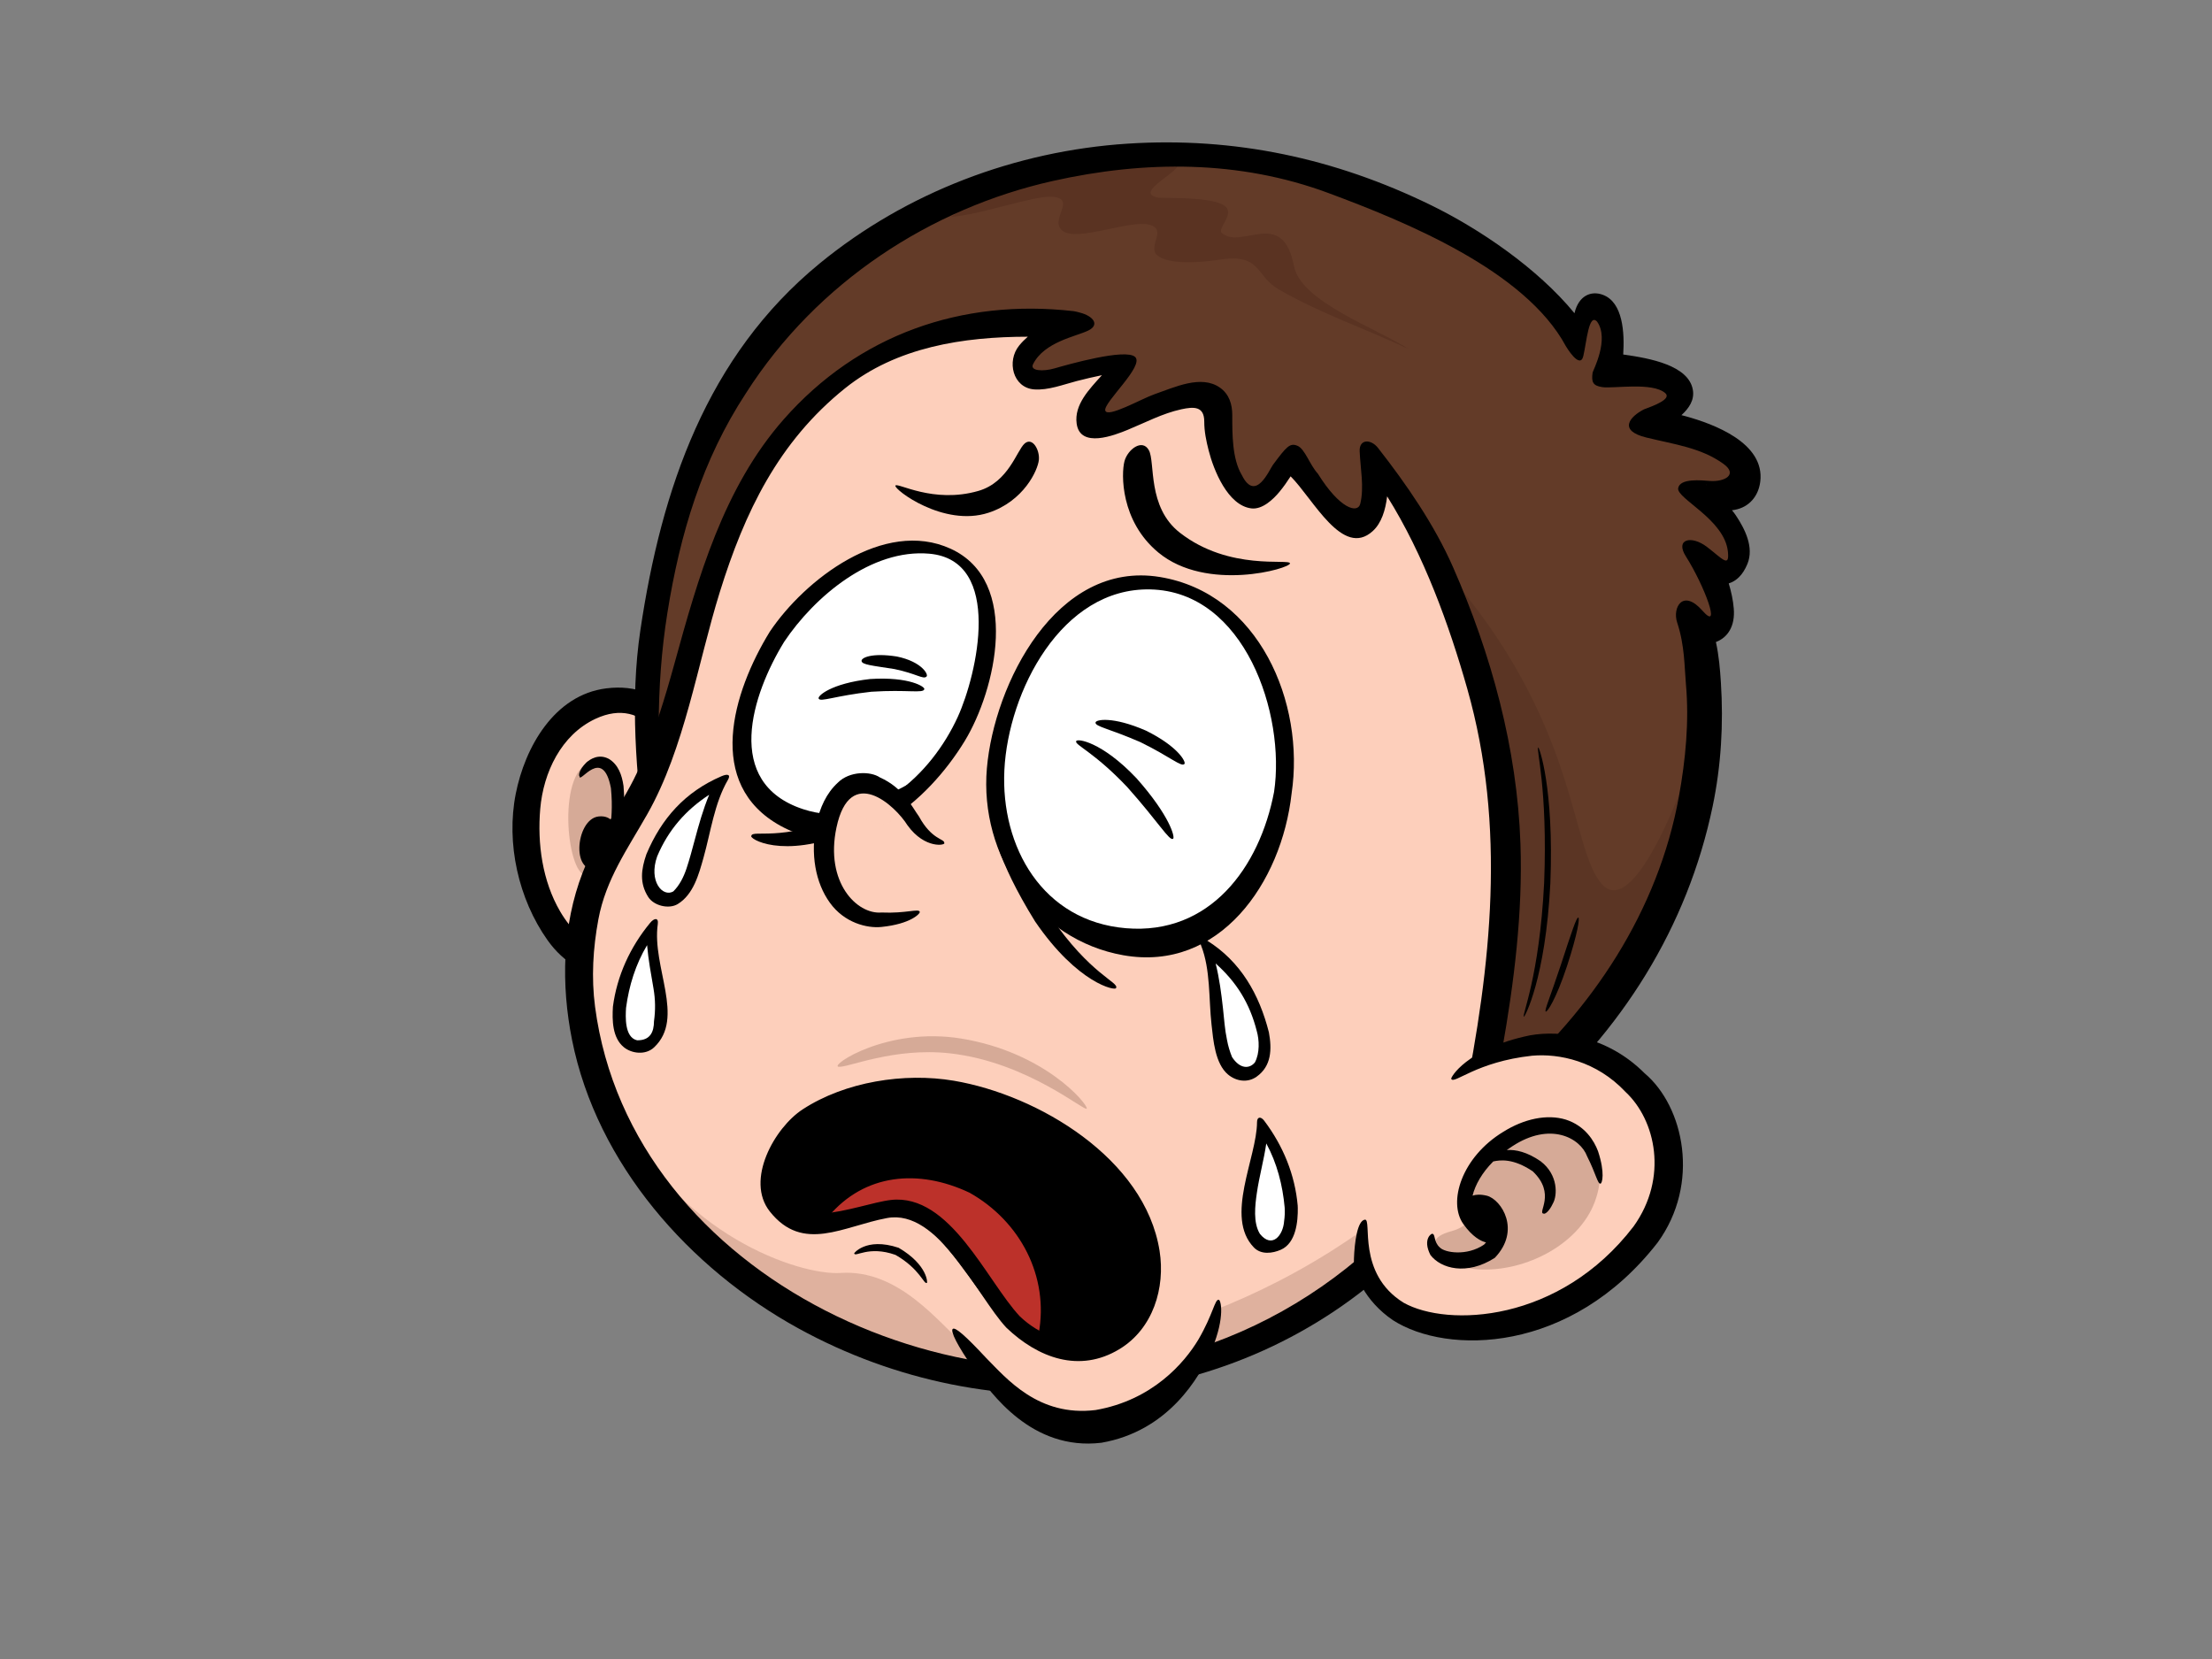 <?xml version="1.0" encoding="utf-8"?>
<!-- Generator: Adobe Illustrator 17.0.0, SVG Export Plug-In . SVG Version: 6.00 Build 0)  -->
<!DOCTYPE svg PUBLIC "-//W3C//DTD SVG 1.1//EN" "http://www.w3.org/Graphics/SVG/1.1/DTD/svg11.dtd">
<svg version="1.1" id="Layer_1" xmlns="http://www.w3.org/2000/svg" xmlns:xlink="http://www.w3.org/1999/xlink" x="0px" y="0px"
	 width="800px" height="600px" viewBox="0 0 800 600" enable-background="new 0 0 800 600" xml:space="preserve">
<rect x="0" y="0" width="800" height="600" fill="#808080" stroke="none"/>
<g>
	<g>
		<g>
			<g>
				<path fill="#FDCFBB" d="M250.36,284.603c-2.781-27.464-21.084-37.199-39.344-27.861c-31.59,18.154-23.989,77.103,2.017,90.136
					c7.448,3.735,17.729,2.713,24.764-9.788L250.36,284.603z"/>
				<path opacity="0.5" fill="#B18675" d="M210.009,315.48c8.93,9.847,22.676-35.061,8.86-39.692
					C202.075,270.159,203.634,308.452,210.009,315.48z"/>
				<g>
					<path fill="none" d="M250.36,284.603c-2.781-27.464-21.084-37.199-39.344-27.861c-31.59,18.154-23.989,77.103,2.017,90.136
						c7.448,3.735,17.729,2.713,24.764-9.788"/>
					<path d="M255.056,283.775c-2.495-19.517-13.956-37.567-35.806-34.817c-18.835,2.374-29.413,21.371-32.723,38.121
						c-3.544,17.941,0.981,38.106,11.495,52.943c11.897,16.788,32.471,17.576,43.679-0.197c3.272-5.187-4.523-10.684-7.809-5.471
						c-9.981,15.82-23.664,8.334-31.282-4.675c-6.461-11.043-8.306-24.568-7.227-37.135c1.13-13.149,7.557-26.759,19.96-32.564
						c18.326-8.578,28.375,10.24,30.32,25.449C246.444,291.536,255.835,289.854,255.056,283.775L255.056,283.775z"/>
				</g>
			</g>
			<g>
				<path fill="none" d="M209.598,280.79c4.557-6.643,10.293-7.376,12.95,0.342c2.561,7.442,0.667,17.217-1.947,24.404"/>
				<g>
					<g>
						<path d="M220.602,305.536c-1.89-0.405,1.712-6.866,0.35-20.485c-2.93-15.459-11.381-1.338-11.353-4.261
							c-0.367-0.261-0.367-2.176,2.452-5.015c1.331-1.157,4.444-3.312,8.187-1.297c3.361,2.066,4.709,5.833,5.262,9.765
							C226.983,300.473,220.991,305.895,220.602,305.536z"/>
					</g>
				</g>
			</g>
			<g>
				<path fill="#633B28" d="M234.629,304.485c-5.597-41.276,0.854-102.727,21.443-148.38
					C310.201,51.533,428.729,46.459,485.114,67.842c71.224,24.619,86.877,57.134,86.959,57.302c0,0,1.922-15.364,6.109-10.603
					c4.181,4.767,1.892,19.132,1.892,19.132s17.893,2.675,24.313,6.376c6.416,3.697-8.586,9.76-8.775,12.563
					c-0.187,2.805,28.214,4.045,33.715,17.101c5.512,13.054-14.232,7.593-17.67,8.285c-3.433,0.69,17.523,11.905,14.343,23.776
					c-2.518,9.397-12.247-1.936-12.247-1.936s17.302,34.59-2.348,25.77c7.111,11.366,18.988,102.565-63.037,171.785L234.629,304.485
					z"/>
				<path opacity="0.3" fill="#4C2A1C" d="M522.491,206.031c48.711,55.332,45.083,100.007,56.731,113.579
					c11.646,13.572,30.488-35.129,37.035-58.992c-2.478,35.662-16.914,79.309-54.306,129.926l-31.547-5.134
					C547.263,334.323,528.908,258.844,522.491,206.031z"/>
				<g>
					<path fill="none" d="M556.336,270.339c5.501,23.691,5.147,69.547-5.176,97.357"/>
					<g>
						<g>
							<path d="M551.161,367.696c-0.953-0.246,5.563-14.047,7.298-48.399c1.34-34.344-3.053-48.828-2.123-48.958
								c0.268-0.216,5.726,14.393,4.372,49.064C558.956,354.106,551.346,367.968,551.161,367.696z"/>
						</g>
					</g>
				</g>
				<g>
					<path fill="none" d="M570.82,331.846c0,0-5.911,22.445-11.784,34.008"/>
					<g>
						<g>
							<path d="M559.036,365.855c-0.595-0.32,1.601-5.195,5.54-17.105c3.892-11.926,5.605-17.075,6.244-16.903
								c0.563,0.146-0.183,5.582-4.107,17.614C562.735,361.492,559.527,366.146,559.036,365.855z"/>
						</g>
					</g>
				</g>
				<path opacity="0.6" fill="#542E1F" d="M343.888,78.422c10.098-0.556,30.003-7.733,36.52-7.279
					c9.51,0.62-1.361,8.489,3.992,12.398c5.357,3.913,23.946-4.008,31.069-2.331c7.121,1.671-0.805,8.022,3.183,11.217
					c3.987,3.2,14.703,2.671,22.288,1.491c15.468-2.403,12.871,5.816,21.685,10.839c15.576,8.877,30.445,13.795,46.777,21.443
					c-11.398-7.406-38.864-17.003-41.407-29.919c-2.007-10.206-6.308-12.642-12.952-11.593c-6.639,1.051-9.935,2.157-13.105-0.378
					c-2.087-1.673,5.529-7.351,0.42-10.228c-5.108-2.879-20.048-2.376-23.354-2.582c-8.788-1.516,5.208-8.106,6.803-11.313
					C374.663,57.077,343.888,78.422,343.888,78.422z"/>
				<g>
					<path fill="none" d="M234.629,304.485c-5.597-41.276,0.854-102.727,21.443-148.38
						C310.201,51.533,428.729,46.459,485.114,67.842c71.224,24.619,86.877,57.134,86.959,57.302c0,0,1.922-15.364,6.109-10.603
						c4.181,4.767,1.892,19.132,1.892,19.132s17.893,2.675,24.313,6.376c6.416,3.697-8.586,9.76-8.775,12.563
						c-0.187,2.805,28.214,4.045,33.715,17.101c5.512,13.054-14.232,7.593-17.67,8.285c-3.433,0.69,17.523,11.905,14.343,23.776
						c-2.518,9.397-12.247-1.936-12.247-1.936s17.302,34.59-2.348,25.77c7.111,11.366,18.988,102.565-63.037,171.785"/>
					<path d="M609.557,150.518c-0.48-0.132-0.962-0.246-1.444-0.37c2.669-2.439,4.788-5.416,4.125-9.183
						c-1.548-8.784-15.342-11.387-25.182-12.752c0.505-7.873-0.07-18.884-7.359-21.587c-4.2-1.561-8.746,0.191-10.266,6.654
						c-13.43-16.36-34.405-30.537-51.909-39.085c-34.759-16.975-71.086-24.736-109.674-22.241
						c-40.509,2.616-80.002,17.572-111.423,43.337c-40.86,33.505-57.226,81.59-64.823,132.586
						c-3.813,25.592-1.512,51.985,1.777,77.675c1.04,8.145,8.55,5.935,7.512-2.17c-3.448-26.971-3.803-54.941,0.476-81.719
						c4.548-28.452,12.521-55.225,28.407-79.45c25.778-40.409,67.124-66.925,110.908-76.742c33.354-7.48,67.47-7.648,99.737,4.336
						c28.224,10.484,71.158,28.05,85.858,55.332c0.055,0.098,5.155,8.752,6.355,3.597c1.201-5.155,1.976-15.652,4.973-12.413
						c4.557,6.357-1.518,17.752-1.616,18.409c-0.529,3.576,0.204,4.771,3.484,5.274c3.987,0.613,18.103-1.915,22.78,2.163
						c2.431,2.119-4.077,4.556-7.675,5.875c-5.157,2.639-9.472,7.673,0.839,10.192c10.312,2.52,19.738,3.684,27.819,9.474
						c5.52,3.956,0.397,6.614-4.796,6.236c-3.07-0.223-10.913-1.081-11.512,2.637c-0.599,3.718,16.787,11.274,17.986,22.905
						c0.618,5.992-1.917,2.639-7.554-1.678c-5.637-4.317-11.61-2.856-7.674,3.357c6.835,10.792,13.071,27.7,5.996,19.667
						c-7.075-8.034-10.907-1.064-9.113,4.317c2.758,8.274,2.616,16.154,3.17,22.318c1.208,13.517-0.132,27.298-2.542,40.609
						c-7.478,41.307-31.435,77.43-62.943,104.468c-6.215,5.334,1.99,15.05,8.228,9.697c33.906-29.099,57.795-66.814,66.935-110.7
						c3.06-14.697,3.932-29.78,2.962-44.747c-0.295-4.54-0.703-9.714-1.801-14.599c4.243-1.607,7.001-5.68,6.459-12.136
						c-0.255-3.034-0.911-6.072-1.815-9.062c2.692-0.834,5.081-2.988,6.739-7.019c2.495-6.058-0.909-12.695-4.181-17.608
						c-0.425-0.637-0.9-1.244-1.393-1.838c0.303-0.045,0.609-0.077,0.909-0.13c5.346-0.941,8.686-5.017,9.327-10.213
						C638.355,160.179,619.802,153.332,609.557,150.518z M617.218,175.569C616.854,175.063,617.001,174.999,617.218,175.569
						L617.218,175.569z"/>
				</g>
			</g>
			<g>
				<path fill="#FDCFBB" d="M387.769,117.589c-86.528-10.786-119.182,62.272-124.416,78.428
					c-16.895,40.684-15.797,72.874-43.728,111.801c-31.169,62.434,11.986,145.141,88.679,176.257
					c150.856,58.644,222.425-66.67,222.159-66.237c0,0,10.724-47.259,12.073-71.298c15.275-97.716-44.667-181.618-45.732-182.875
					c0,0,1.524,35.49-10.512,23.079c-11.737-12.104-20.899-23.542-21.43-21.559c-0.533,1.979-9.612,17.606-14.19,12.676
					c-2.202-2.368-10.767-13.569-10.068-28.209c0.331-6.913-6.902-7.213-12.334-6.869c-11.143,0.711-31.881,15.067-33.872,9.54
					c-1.992-5.531,18.856-22.211,12.676-22.526c-11-0.898-33.286,8.926-35.031,5.068C366.79,123.226,394.25,117.957,387.769,117.589
					z"/>
				<path opacity="0.4" fill="#B18675" d="M493.324,444.492c-65.727,46.949-136.149,48.962-144.869,41.584
					c-8.72-7.378-23.279-27.125-44.442-25.696c-14.72,0.994-59.3-13.808-80.311-58.814c-0.669,8.051,79.142,171.7,269.622,58.351
					C496.428,458.07,494.664,451.199,493.324,444.492z"/>
				<g>
					<path fill="none" d="M387.769,117.589c-86.528-10.786-119.182,62.272-124.416,78.428
						c-16.895,40.684-15.797,72.874-43.728,111.801c-31.169,62.434,11.986,145.141,88.679,176.257
						c150.856,58.644,222.425-66.67,222.159-66.237c0,0,10.724-47.259,12.073-71.298c15.275-97.716-44.667-181.618-45.732-182.875
						c0,0,1.524,35.49-10.512,23.079c-11.737-12.104-20.899-23.542-21.43-21.559c-0.533,1.979-9.612,17.606-14.19,12.676
						c-2.202-2.368-10.767-13.569-10.068-28.209c0.331-6.913-6.902-7.213-12.334-6.869c-11.143,0.711-31.881,15.067-33.872,9.54
						c-1.992-5.531,18.856-22.211,12.676-22.526c-11-0.898-33.286,8.926-35.031,5.068
						C366.79,123.226,394.25,117.957,387.769,117.589z"/>
					<path d="M549.894,305.222c-1.189-34.592-10.514-68.555-24.394-100.122c-6.695-15.223-16.795-29.938-27.146-43.131
						c-2.506-3.198-6.79-3.289-6.612,1.214c0.236,6.17,1.69,12.963,0.225,18.982c-0.906,3.718-7.419,1.877-15.309-10.803
						c-3.028-3.318-4.697-9.015-7.421-10.143c-2.724-1.128-3.945,0.282-8.83,6.856c-1.382,1.86-6.293,13.807-11.27,3.758
						c-3.52-5.83-3.476-14.922-3.469-21.7c0.008-3.92-1.121-7.601-4.473-9.947c-6.788-4.756-16.423-0.1-23.526,2.34
						c-4.797,1.65-17.285,8.828-17.941,5.917c-0.656-2.911,14.275-16.158,10.801-19.351c-3.474-3.193-24.356,2.756-29.118,4.132
						c-4.227,1.221-9.017,0.934-7.797-1.503c4.04-8.077,15.476-10.007,19.903-12.141c4.427-2.134,1.796-5.329-3.007-6.536
						c-0.766-0.193-1.488-0.427-2.261-0.518c-40.448-4.597-77.787,8.467-104.786,39.114c-21.812,24.763-30.968,57.221-39.529,88.329
						c-3.474,12.631-7.314,25.084-12.491,37.133c-5.816,13.531-15.425,24.766-20.712,38.46c-7.415,19.199-7.843,40.531-3.845,60.519
						c8.994,44.966,42.469,82.679,81.827,104.321c70.511,38.77,158.504,30.676,217.097-24.753
						c10.769-10.187,21.402-21.933,28.815-34.883c1.703-2.975,1.989-7.344,2.688-10.623c2.159-10.075,4.13-20.19,5.935-30.335
						C547.592,355.343,550.751,330.081,549.894,305.222z M529.258,399.182c-1.092,5.45-2.257,10.886-3.459,16.313
						c-0.174,0.395-0.503,1.075-1.045,1.922c-4.064,6.359-8.744,12.325-13.653,18.045c-19.426,22.634-44.586,40.152-72.617,50.31
						c-88.641,32.118-210.279-23.043-223.272-121.668c-1.386-10.527-0.739-21.177,1.195-31.583
						c2.707-14.572,10.55-25.472,17.716-38.101c13.472-23.748,18.173-54.478,26.199-80.271
						c8.996-28.927,21.164-54.323,45.261-73.687c18.644-14.982,42.826-18.663,66.135-18.689c-1.113,0.983-2.176,2.026-3.134,3.21
						c-4.573,5.641-2.291,15.243,5.419,15.848c5.049,0.395,10.599-1.765,15.396-3.013c3.028-0.785,6.066-1.493,9.13-2.125
						c-4.631,5.134-10.077,10.673-9.14,17.512c1.248,9.111,13.763,4.178,18.468,2.242c6.404-2.629,12.546-5.924,19.355-7.416
						c4.546-0.994,8.33-1.161,8.325,4.455c-0.004,3.559,0.718,7,1.59,10.427c1.8,7.092,6.905,19.914,15.449,20.952
						c3.972,0.482,7.93-3.282,10.196-6.036c1.467-1.781,2.765-3.629,4-5.557c8.175,8.132,18.806,29.715,29.702,19.799
						c3.164-2.881,4.597-7.576,5.206-12.569c13.264,21.173,22.426,46.524,28.976,69.587
						C544.819,298.965,539.305,349.16,529.258,399.182z"/>
				</g>
			</g>
			<g>
				<path fill="#FFFFFF" d="M281.002,230.297c-18.46,29.033-16.795,51.299,1.811,62.239c18.946,11.145,43.367,5.402,61.822-23.625
					c15.875-24.956,17.375-57.457-1.96-67.485C327.561,193.588,296.873,205.341,281.002,230.297z"/>
				<g>
					<path fill="none" d="M281.002,230.297c-18.46,29.033-16.795,51.299,1.811,62.239c18.946,11.145,43.367,5.402,61.822-23.625
						c15.875-24.956,17.375-57.457-1.96-67.485C327.561,193.588,296.873,205.341,281.002,230.297z"/>
					<path d="M343.776,198.444c-24.075-10.982-52.767,11.19-65.377,30.029c-13.44,21.888-23.551,55.13,3.932,70.224
						c26.458,14.533,53.232-8.761,66.613-30.764C360.053,249.667,369.444,210.15,343.776,198.444z M346.402,259.252
						c-9.586,21.031-31.464,41.477-55.985,33.384c-28.961-9.557-18.483-41.509-6.811-60.517
						c11.013-16.453,31.594-33.713,52.485-31.868C363.008,202.627,353.36,243.998,346.402,259.252z"/>
				</g>
			</g>
			<g>
				<path fill="none" d="M335.489,281.228c0,0-37.921,29.195-63.735,21.005"/>
				<g>
					<g>
						<path d="M271.755,302.233c0.548-2.189,10.559,2.17,32.57-6.807c21.576-9.446,30.001-15.875,31.165-14.198
							c0.873,1.008-6.019,9.888-28.859,19.912C282.888,310.895,270.545,303.213,271.755,302.233z"/>
					</g>
				</g>
			</g>
			<g>
				<path fill="#FFFFFF" d="M463.951,286.714c-6.877,39.605-33.84,57.017-61.807,51.421c-28.481-5.703-47.733-30.216-40.856-69.821
					c5.913-34.052,32.314-61.688,60.538-56.036C450.05,217.929,469.864,252.665,463.951,286.714z"/>
				<g>
					<path fill="none" d="M463.951,286.714c-6.877,39.605-33.84,57.017-61.807,51.421c-28.481-5.703-47.733-30.216-40.856-69.821
						c5.913-34.052,32.314-61.688,60.538-56.036C450.05,217.929,469.864,252.665,463.951,286.714z"/>
					<path d="M419.486,208.68c-37.496-6.151-59.939,38.741-62.566,69.184c-2.73,31.609,17.865,62.048,49.342,67.613
						c34.749,6.145,57.253-26.182,60.856-58.464C472.052,254.152,455.293,214.555,419.486,208.68z M407.225,335.703
						c-30.114-2.512-45.363-29.364-43.977-57.24c1.408-28.228,20.589-66.008,52.788-65.294c34.237,0.76,48.954,45.251,44.748,73.243
						C455.562,313.749,437.568,338.236,407.225,335.703z"/>
				</g>
			</g>
			<g>
				<path fill="#FDCFBB" d="M341.51,304.834c-11.659-0.58-12.799-18.3-27.286-21.536c-21.808-4.873-26.944,64.15,18.419,46.474"/>
				<g>
					<path fill="none" d="M341.51,304.834c-11.659-0.58-12.799-18.3-27.286-21.536c-21.808-4.873-26.944,64.15,18.419,46.474"/>
					<g>
						<g>
							<path d="M332.642,329.771c0.257,0.565-3.198,4.397-13.89,5.476c-5.136,0.525-13.383-1.454-18.644-8.799
								c-5.159-7.164-7.121-17.531-4.813-28.723c1.257-5.58,3.51-10.82,7.75-14.695c4.189-4.193,11.797-4.183,15.205-1.851
								c8.448,3.771,11.465,10.457,14.117,14.13c4.633,8.491,9.196,7.988,9.141,9.529c0.76,0.841-6.96,2.427-13.306-6.367
								c-4.391-7.09-20.786-22.322-25.687,0.836c-4.195,19.78,7.365,31.49,16.3,30.715
								C327.696,330.419,332.285,328.482,332.642,329.771z"/>
						</g>
					</g>
				</g>
			</g>
			<g>
				<path d="M415.499,162.818c2.386,4.306-0.695,20.579,11.242,29.868c17.929,13.946,39.622,9.234,39.802,11.06
					c0.178,1.83-30.133,10.595-47.662-3.966c-13.672-11.359-13.396-28.409-12.206-32.942
					C407.798,162.57,413.117,158.51,415.499,162.818z"/>
			</g>
			<g>
				<path d="M370.565,160.421c-2.837,2.484-5.794,13.967-16.706,17.122c-16.381,4.743-29.413-3.227-30.023-1.907
					c-0.612,1.321,17.411,15.13,33.679,9.801c12.688-4.159,17.839-15.325,18.207-19.133
					C376.066,162.725,373.397,157.935,370.565,160.421z"/>
			</g>
			<path d="M216.492,295.281c-8.548,0.947-10.279,22.768,0.849,18.561C224.312,311.208,226.325,294.19,216.492,295.281z"/>
			<g>
				<g>
					<path fill="#FDCFBB" d="M524.882,390.222c28.248-21.481,59.744-13.481,73.948,11.128c22.766,44.323-39.892,88.951-83.91,76.893
						c-12.604-3.448-24.434-13.612-21.861-30.866L524.882,390.222z"/>
					<path opacity="0.5" fill="#B18675" d="M533.054,458.936c16.914,1.82,37.785-8.115,43.783-24.424
						c6.584-17.91-5.903-31.074-24.012-24.797c-9.841,3.412-21.005,8.047-20.674,19.572c0.248,8.616,1.546,13.606-7.52,16.075
						C511.14,449.036,524.266,457.989,533.054,458.936z"/>
					<g>
						<path fill="none" d="M524.882,390.222c28.248-21.481,59.744-13.481,73.948,11.128c22.766,44.323-39.892,88.951-83.91,76.893
							c-12.604-3.448-24.434-13.612-21.861-30.866"/>
						<g>
							<g>
								<path d="M493.636,441.105c2.752-0.344-3.104,19.462,13.992,30.039c15.822,8.884,56.393,7.353,83.188-27.606
									c12.606-17.604,7.986-38.479-2.938-48.643c-10.51-11.177-23.95-13.933-33.757-13.085
									c-20.175,2.193-28.177,10.423-29.241,8.41c-0.546-0.142,5.321-10.996,28.432-15.773c11.213-2.019,28.097,0.34,41.467,13.701
									c14.294,12.052,20.222,39.929,4.726,61.238c-31.451,40.425-76.231,40.624-95.722,28.088
									c-10.192-6.922-14.519-16.95-14.101-22.438C489.893,449.414,490.883,441.449,493.636,441.105z"/>
							</g>
						</g>
					</g>
				</g>
				<path fill="none" d="M578.834,428.079c-5.86-50.172-74.004,2.412-39.698,21.251"/>
				<path fill="none" d="M530.381,434.251c10.336-3.316,15.007,9.661,9.994,16.561c-5.486,7.563-25.802,7.026-22.29-4.571"/>
				<g>
					<path fill="none" d="M538.042,420.134c6.811-6.971,30.246,2.55,20.188,18.778"/>
					<path d="M577.952,416.357c-1.404-3.752-4.684-9.183-11.627-11.427c-6.833-2.104-15.185-0.28-22.653,4.412
						c-15.067,9.153-20.077,25.407-14.444,33.333c3.295,4.665,6.384,6.228,8.211,6.659c-0.221,0.272-0.452,0.543-0.716,0.802
						c-6.257,4.264-14.266,2.913-16.005,1.008c-2.249-1.96-1.576-4.818-2.633-4.903c-0.185-0.367-3.752,1.76-0.75,7.648
						c3.773,4.937,13.126,7.514,23.252,1.045c9.589-9.96,2.446-21.06-2.8-22.477c-2.372-0.582-4.047-0.427-5.217-0.034
						c0.966-3.892,3.401-8.287,7.482-12.37c2.471-0.531,7.181-1.21,14.268,3.558c8.586,8.128,1.597,15.045,3.911,15.302
						c0.439,0.284,1.928-0.529,3.41-3.69c1.611-2.803,1.989-10.319-4.44-15.226c-4.896-3.395-9.056-4.289-12.268-4.066
						c0.646-0.463,1.306-0.921,2.006-1.363c13.625-8.964,24.555-3.104,27.065,3.629c3.193,6.325,3.803,10.073,4.831,9.882
						C579.439,428.02,580.564,424.279,577.952,416.357z"/>
				</g>
			</g>
			<g>
				<path fill="#FFFFFF" d="M466.99,436.53c0.578,8.769-2.958,13.888-7.72,14.198c-4.756,0.318-7.037-3.544-7.614-12.313
					c-0.582-8.773,4.932-20.678,4.508-32.11C463.042,414.745,466.412,427.757,466.99,436.53z"/>
				<g>
					<path fill="none" d="M466.99,436.53c0.578,8.769-2.958,13.888-7.72,14.198c-4.756,0.318-7.037-3.544-7.614-12.313
						c-0.582-8.773,4.932-20.678,4.508-32.11C463.042,414.745,466.412,427.757,466.99,436.53z"/>
					<path d="M469.363,436.755c-0.002-0.089-0.019-0.168-0.028-0.253c0.006-0.127,0.015-0.253,0.004-0.388
						c-0.987-11.274-5.266-21.689-12.113-30.78c-1.191-1.586-2.597-1.533-2.605,0.522c-0.051,12.831-11.803,34.292-1.13,45.31
						c2.603,2.688,6.701,2.159,9.765,0.807C468.733,449.562,469.444,441.74,469.363,436.755z M464.423,441.598
						c-0.346,5.248-4.385,10.096-8.767,4.643c-2.493-4.077-1.748-10.257-1.108-14.712c0.883-6.123,2.55-11.954,3.421-17.984
						c3.879,7.119,5.924,15.111,6.654,23.231C464.712,438.388,464.66,439.997,464.423,441.598z"/>
				</g>
			</g>
			<g>
				<path fill="#FFFFFF" d="M456.565,373.775c1.962,7.981-0.705,13.328-5.34,14.464c-4.629,1.138-7.484-2.015-9.442-9.992
					c-1.96-7.979-1.93-25.483-6.601-36.133C449.815,350.56,454.611,365.798,456.565,373.775z"/>
				<g>
					<path fill="none" d="M456.565,373.775c1.962,7.981-0.705,13.328-5.34,14.464c-4.629,1.138-7.484-2.015-9.442-9.992
						c-1.96-7.979-1.93-25.483-6.601-36.133C449.815,350.56,454.611,365.798,456.565,373.775z"/>
					<path d="M458.913,373.361c-3.465-13.678-10.158-25.574-22.364-33.199c-2.075-1.297-3.03-0.418-2.149,1.817
						c3.442,8.722,2.729,19.345,3.767,28.577c0.626,5.588,1.272,14.126,5.968,18.058c2.879,2.41,6.996,3.115,10.274,0.824
						C459.896,385.599,460.023,379.429,458.913,373.361z M453.857,384.226c-1.883,2.327-5.336,2.558-8.268-1.917
						c-0.824-2.007-1.435-4.072-1.824-6.194c-0.798-3.724-1.043-7.605-1.458-11.381c-0.605-5.499-1.321-10.96-2.654-16.285
						c7.521,6.726,12.309,14.338,14.871,24.438C455.458,376.121,455.635,380.892,453.857,384.226z"/>
				</g>
			</g>
			<g>
				<path fill="#FFFFFF" d="M224.044,364.295c-0.968,8.735,2.34,14.005,7.075,14.529c4.743,0.525,7.192-3.229,8.156-11.966
					c0.972-8.735-4.005-20.876-3.077-32.278C228.955,342.71,225.008,355.56,224.044,364.295z"/>
				<g>
					<path fill="none" d="M224.044,364.295c-0.968,8.735,2.34,14.005,7.075,14.529c4.743,0.525,7.192-3.229,8.156-11.966
						c0.972-8.735-4.005-20.876-3.077-32.278C228.955,342.71,225.008,355.56,224.044,364.295z"/>
					<path d="M237.892,334.23c0.346-2.442-1.265-2.285-2.784-0.441c-7.232,8.767-11.96,19.096-13.436,30.28
						c-0.297,4.852-0.236,11.224,3.926,14.648c2.818,2.321,7.856,3.009,10.975,0.066
						C247.873,368.113,235.694,349.765,237.892,334.23z M236.525,369.363c-0.04,3.775-1.272,6.93-6.102,6.877
						c-4.611-1.059-4.191-8.648-4.006-11.72c1.063-8.03,3.482-15.81,7.614-22.695c0.444,5.264,1.427,10.453,2.325,15.731
						C237.039,361.581,237.081,365.346,236.525,369.363z"/>
				</g>
			</g>
			<g>
				<path fill="#FFFFFF" d="M235.974,309.874c-3.128,7.595-1.293,13.279,3.117,15.098c4.408,1.82,7.701-0.871,10.833-8.465
					c3.13-7.593,5.73-24.906,11.941-34.736C246.13,287.93,239.106,302.281,235.974,309.874z"/>
				<g>
					<path fill="none" d="M235.974,309.874c-3.128,7.595-1.293,13.279,3.117,15.098c4.408,1.82,7.701-0.871,10.833-8.465
						c3.13-7.593,5.73-24.906,11.941-34.736C246.13,287.93,239.106,302.281,235.974,309.874z"/>
					<path d="M260.925,280.735c-13.181,5.673-21.691,15.249-27.158,28.235c-1.888,5.501-2.539,10.372,0.665,15.423
						c2.024,3.191,7.478,4.52,10.678,2.573c5.701-3.474,7.633-10.763,9.334-16.808c2.571-9.139,3.939-19.731,8.779-28.025
						C264.36,280.187,263.303,279.716,260.925,280.735z M251.234,303.87c-0.917,3.421-1.82,6.839-2.936,10.2
						c-0.996,3.002-2.514,6.102-4.794,8.33c-3.835,2.208-9.026-3.684-5.833-12.669c4.047-9.614,10.345-16.761,18.816-22.305
						C254.285,292.729,252.731,298.269,251.234,303.87z"/>
				</g>
			</g>
			<g>
				<path fill="none" d="M389.207,268.097c0,0,17.638,5.559,35.036,35.273"/>
				<g>
					<g>
						<path d="M424.243,303.369c-1.346,0.826-5.147-5.892-16.599-18.759c-11.892-12.544-18.965-15.194-18.438-16.513
							c0.14-1.183,9.232,0.06,21.816,13.358C423.088,295.041,425.098,302.939,424.243,303.369z"/>
					</g>
				</g>
			</g>
			<g>
				<path fill="none" d="M396.214,261.333c0,0,18.118,1.446,32.135,14.979"/>
				<g>
					<g>
						<path d="M428.349,276.312c-1.119,1.168-5.041-2.571-15.867-7.89c-11.092-4.852-16.436-5.644-16.268-7.089
							c-0.011-1.089,6.128-2.37,18.202,2.89C426.276,270.07,429.086,275.754,428.349,276.312z"/>
					</g>
				</g>
			</g>
			<g>
				<path fill="none" d="M296.088,252.659c0,0,17.402-8.701,38.201-3.404"/>
				<g>
					<g>
						<path d="M334.289,249.255c-0.391,1.612-6.098,0.07-19.164,0.922c-13.06,1.448-18.436,3.834-19.037,2.482
							c-0.576-0.892,4.45-5.497,18.612-7.083C328.966,244.665,334.648,248.449,334.289,249.255z"/>
					</g>
				</g>
			</g>
			<g>
				<path fill="none" d="M311.598,239.043c0,0,15.882-1.518,23.447,5.673"/>
				<g>
					<g>
						<path d="M335.045,244.716c-1.136,1.089-3.682-1.119-11.571-2.743c-8.041-1.268-11.776-1.565-11.877-2.93
							c-0.14-1.155,3.677-3.03,12.746-1.61C333.612,239.329,335.988,244.209,335.045,244.716z"/>
					</g>
				</g>
			</g>
			<g>
				<path fill="#FDCFBB" d="M344.547,480.651c14.345,18.305,25.32,34.67,47.525,34.286c19.544-0.344,45.567-17.368,48.694-44.853
					L344.547,480.651z"/>
				<g>
					<path fill="none" d="M344.547,480.651c14.345,18.305,25.32,34.67,47.525,34.286c19.544-0.344,45.567-17.368,48.694-44.853"/>
					<g>
						<g>
							<path d="M440.765,470.085c0.779-0.036,2.359,6.143-2.337,17.578c-4.642,10.846-16.115,29.97-40.102,34.131
								c-25.271,3.028-40.029-18.115-45.885-26.235c-6.467-9.272-8.688-14.066-7.894-14.907c0.847-0.896,4.737,2.554,12.111,10.476
								c7.293,7.323,18.842,21.36,39.554,18.835c20.479-3.537,32.093-16.956,37.212-25.515
								C438.721,475.381,439.358,469.81,440.765,470.085z"/>
						</g>
					</g>
				</g>
			</g>
			<g>
				<path d="M366.389,478.113c-14.116-14.478-25.587-40.461-41.076-41.048c-14.99-0.559-32.101,14.65-44.285-2.845
					c-8.321-11.949,5.737-28.422,14.939-32.725c23.271-10.867,43.41-9.595,59.319-5.181c42.131,11.686,78.52,56.824,53.298,84.28
					C395.566,494.768,378.134,490.152,366.389,478.113z"/>
				<path fill="#BC312A" d="M351.783,429.26c-23.383-12.064-45.682-5.017-57.151,13.34c9.782,0.703,20.702-5.905,30.681-5.535
					c15.489,0.586,26.959,26.57,41.076,41.048c3.265,3.349,6.975,6.087,10.897,8.039C383.391,464.686,372.69,440.052,351.783,429.26
					z"/>
				<path d="M353.15,427.308c-0.087-0.047-0.172-0.076-0.257-0.111c-0.093-0.059-0.18-0.123-0.284-0.172
					c-21.982-10.555-45.941-6.665-59.929,14.207c-0.923,1.376-0.142,3.737,1.728,3.741c7.714,0.017,14.75-2.435,22.141-4.395
					c11.967-3.174,18.869,2.461,26.203,11.105c10.744,12.663,18.169,28.093,33.169,36.424c1.202,0.665,3.198,0.499,3.603-1.127
					C385.463,463.13,374.537,439.205,353.15,427.308z M340.461,442.195c-13.755-12.417-25.628-3.894-40.836-2.234
					c12.997-15.504,32.552-17.36,51.062-8.582c18.309,10.329,28.764,30.26,24.967,50.981
					C360.488,472.245,353.859,454.289,340.461,442.195z"/>
				<g>
					<path fill="none" d="M366.389,478.113c-14.116-14.478-25.587-40.461-41.076-41.048c-14.99-0.559-32.101,14.65-44.285-2.845
						c-8.321-11.949,5.737-28.422,14.939-32.725c23.271-10.867,43.41-9.595,59.319-5.181c42.131,11.686,78.52,56.824,53.298,84.28
						C395.566,494.768,378.134,490.152,366.389,478.113z"/>
					<path d="M419.378,452.395c-5.281-33.424-44.019-56.393-74.394-61.532c-17.954-3.036-39.342,0.344-54.697,10.359
						c-10.092,6.58-20.865,25.566-11.867,36.93c11.958,15.103,26.532,5.323,42.38,2.374c18.729-3.484,32.592,28.335,43.166,39.643
						c11.457,10.956,26.428,16.542,40.913,7.752C417.059,480.534,421.489,465.75,419.378,452.395z M412.626,467.402
						c-5.743,21.991-29.661,22.188-43.811,8.652c-11.949-12.776-25.133-44.484-46.573-42.076
						c-12.185,1.37-40.805,14.752-40.52-9.005c0.225-18.377,25.447-25.5,39.187-27.865c30.165-5.194,61.574,10.295,80.598,33.129
						C409.959,440.385,416.096,454.104,412.626,467.402z"/>
				</g>
			</g>
			<g>
				<path fill="none" d="M360.836,298.441c9.119,21.835,21.963,47.386,43.802,59.052"/>
				<g>
					<g>
						<path d="M403.632,357.326c-0.023,1.136-13.786-1.433-29.269-24.058c-14.168-22.857-15.697-34.547-14.532-34.995
							c1.936-0.879,6.578,11.429,20.071,33.159C394.362,352.596,404.849,355.254,403.632,357.326z"/>
					</g>
				</g>
			</g>
		</g>
		<path opacity="0.6" fill="#FDCFBB" d="M321.244,292.793c-4.389-8.389-19.912-4.31-11.283,1.692
			C313.719,297.099,325.873,301.63,321.244,292.793z"/>
		<path opacity="0.5" fill="#B18675" d="M303.241,385.806c-3.157-0.486,17.718-14.565,44.418-10.194
			c29.972,4.905,45.387,23.302,45.387,25.243s-21.116-16.748-49.514-19.903C323.153,378.688,306.398,386.292,303.241,385.806z"/>
	</g>
	<g>
		<path fill="none" d="M308.934,453.293c12.24-5.671,21.139,0.452,26.311,10.644"/>
		<g>
			<g>
				<path d="M335.245,463.937c-1.081,0.845-2.385-4.939-11.398-10.096c-9.801-3.471-14.642,1.045-14.912-0.548
					c-0.425,0.391,3.987-6.043,16.067-2.017C335.671,457.527,335.44,464.157,335.245,463.937z"/>
			</g>
		</g>
	</g>
</g>
</svg>
